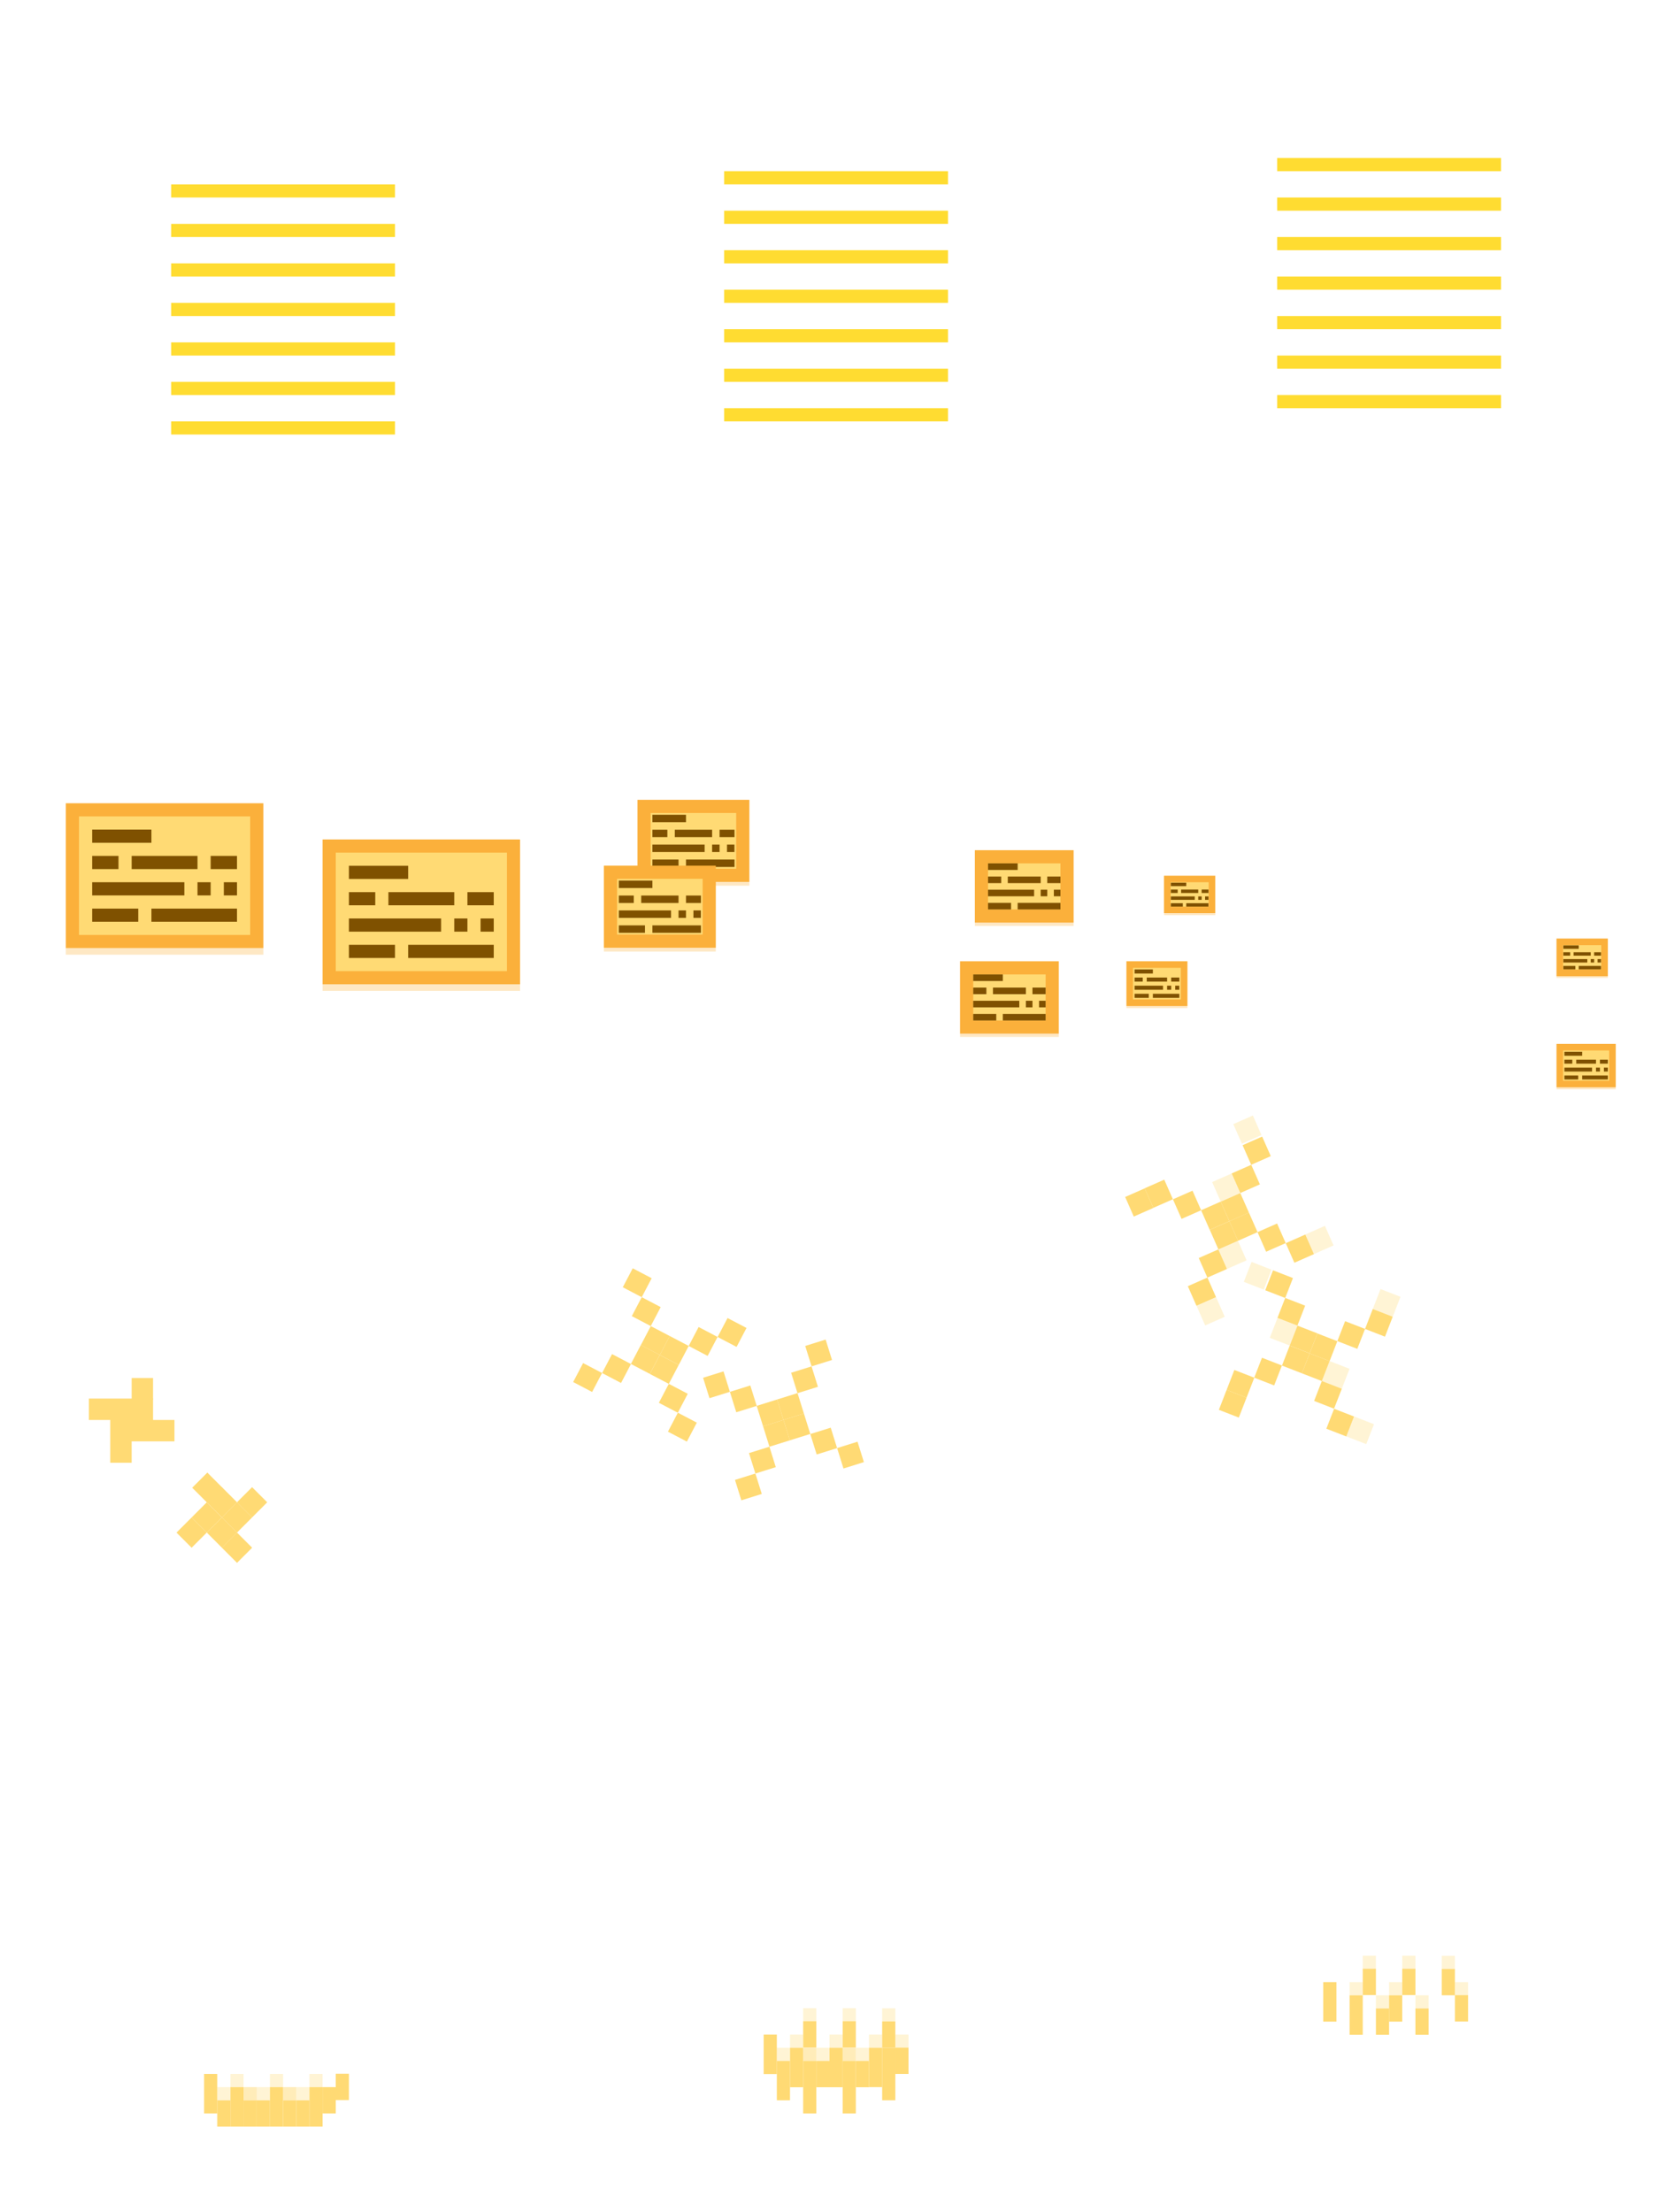 <svg xmlns="http://www.w3.org/2000/svg" viewBox="0 0 252 336"><defs><style>.cls-1{fill:#ffdc31}.cls-2,.cls-4{fill:#fbb03b}.cls-2{opacity:.3}.cls-3,.cls-6,.cls-7{fill:#ffda74}.cls-5{fill:#7f5100}.cls-6{opacity:.3}.cls-7{opacity:.5}</style></defs><title>new</title><g id="Export"><g id="Player_character_-_Movement_1" data-name="Player character - Movement 1"><path class="cls-1" d="M26 28h34v2H26zM26 34h34v2H26zM26 40h34v2H26zM26 46h34v2H26zM26 52h34v2H26zM26 58h34v2H26zM26 64h34v2H26z"/></g><g id="Player_character_-_Movement_1-2" data-name="Player character - Movement 1"><path class="cls-2" d="M49 149.5h30v1H49z"/><path class="cls-3" d="M50 128.5h28v20H50z"/><path class="cls-4" d="M77 129.5v18H51v-18h26m2-2H49v22h30v-22z"/><path class="cls-5" d="M53 143.5h7v2h-7zM53 139.5h14v2H53zM71 135.5h4v2h-4zM59 135.5h10v2H59zM53 135.5h4v2h-4zM53 131.5h9v2h-9zM73 139.5h2v2h-2zM69 139.5h2v2h-2zM62 143.5h13v2H62z"/><path class="cls-2" d="M10 144h30v1H10z"/><path class="cls-3" d="M11 123h28v20H11z"/><path class="cls-4" d="M38 124v18H12v-18h26m2-2H10v22h30v-22z"/><path class="cls-5" d="M14 138h7v2h-7zM14 134h14v2H14zM32 130h4v2h-4zM20 130h10v2H20zM14 130h4v2h-4zM14 126h9v2h-9zM34 134h2v2h-2zM30 134h2v2h-2zM23 138h13v2H23z"/></g><g id="Player_character_-_Movement_1-3" data-name="Player character - Movement 1"><path class="cls-2" d="M145.83 157h15v.5h-15z"/><path class="cls-3" d="M146.83 147h13v9h-13z"/><path class="cls-4" d="M158.83 148v7h-11v-7h11m2-2h-15v11h15v-11z"/><path class="cls-5" d="M147.83 154h3.5v1h-3.5zM147.83 152h7v1h-7zM156.83 150h2v1h-2zM150.83 150h5v1h-5zM147.83 150h2v1h-2zM147.83 148h4.5v1h-4.5zM157.83 152h1v1h-1zM155.83 152h1v1h-1zM152.33 154h6.5v1h-6.5z"/><path class="cls-2" d="M148.08 140.13h15v.5h-15z"/><path class="cls-3" d="M149.08 130.13h13v9h-13z"/><path class="cls-4" d="M161.08 131.13v7h-11v-7h11m2-2h-15v11h15v-11z"/><path class="cls-5" d="M150.08 137.13h3.5v1h-3.5zM150.08 135.13h7v1h-7zM159.08 133.13h2v1h-2zM153.08 133.13h5v1h-5zM150.08 133.13h2v1h-2zM150.08 131.13h4.5v1h-4.5zM160.08 135.13h1v1h-1zM158.08 135.13h1v1h-1zM154.58 137.13h6.5v1h-6.5z"/><path class="cls-2" d="M96.83 133.95h17v.57h-17z"/><path class="cls-3" d="M97.83 122.48h15v10.47h-15z"/><path class="cls-4" d="M111.83 123.48v8.47h-13v-8.47h13m2-2h-17v12.47h17v-12.47z"/><path class="cls-5" d="M99.1 130.55h3.97v1.13H99.1zM99.1 128.28h7.93v1.13H99.1zM109.3 126.02h2.27v1.13h-2.27zM102.5 126.02h5.67v1.13h-5.67zM99.1 126.02h2.27v1.13H99.1zM99.1 123.75h5.1v1.13h-5.1zM110.43 128.28h1.13v1.13h-1.13zM108.17 128.28h1.13v1.13h-1.13zM104.2 130.55h7.37v1.13h-7.37z"/><path class="cls-2" d="M91.73 143.95h17v.57h-17z"/><path class="cls-3" d="M92.73 132.48h15v10.47h-15z"/><path class="cls-4" d="M106.73 133.48v8.47h-13v-8.47h13m2-2h-17v12.47h17v-12.47z"/><path class="cls-5" d="M94 140.55h3.97v1.13H94zM94 138.28h7.93v1.13H94zM104.2 136.02h2.27v1.13h-2.27zM97.4 136.02h5.67v1.13H97.4zM94 136.02h2.27v1.13H94zM94 133.75h5.1v1.13H94zM105.33 138.28h1.13v1.13h-1.13zM103.07 138.28h1.13v1.13h-1.13zM99.1 140.55h7.37v1.13H99.1z"/></g><g id="Player_character_-_Movement_1-4" data-name="Player character - Movement 1"><path class="cls-2" d="M236.43 165.15h9v.3h-9z"/><path class="cls-3" d="M236.93 159.05h8v5.6h-8z"/><path class="cls-4" d="M244.43 159.55v4.6h-7v-4.6h7m1-1h-9v6.6h9v-6.6z"/><path class="cls-5" d="M237.63 163.35h2.1v.6h-2.1zM237.63 162.15h4.2v.6h-4.2zM243.03 160.95h1.2v.6h-1.2zM239.43 160.95h3v.6h-3zM237.63 160.95h1.2v.6h-1.2zM237.63 159.75h2.7v.6h-2.7zM243.63 162.15h.6v.6h-.6zM242.43 162.15h.6v.6h-.6zM240.33 163.35h3.9v.6h-3.9z"/><path class="cls-2" d="M236.43 148.27h7.8v.26h-7.8z"/><path class="cls-3" d="M236.93 143.05h6.8v4.72h-6.8z"/><path class="cls-4" d="M243.23 143.55v3.72h-5.8v-3.72h5.8m1-1h-7.8v5.72h7.8v-5.72z"/><path class="cls-5" d="M237.47 146.71h1.82v.52h-1.82zM237.47 145.67h3.64v.52h-3.64zM242.15 144.63h1.04v.52h-1.04zM239.03 144.63h2.6v.52h-2.6zM237.47 144.63h1.04v.52h-1.04zM237.47 143.59h2.34v.52h-2.34zM242.67 145.67h.52v.52h-.52zM241.63 145.67h.52v.52h-.52zM239.81 146.71h3.38v.52h-3.38z"/><path class="cls-2" d="M171.1 152.8h9.27v.31h-9.27z"/><path class="cls-3" d="M171.6 146.5h8.27v5.8h-8.27z"/><path class="cls-4" d="M179.37 147v4.8h-7.27V147h7.27m1-1h-9.27v6.8h9.27V146z"/><path class="cls-5" d="M172.34 150.94h2.16v.62h-2.16zM172.34 149.71h4.32v.62h-4.32zM177.9 148.47h1.24v.62h-1.24zM174.19 148.47h3.09v.62h-3.09zM172.34 148.47h1.24v.62h-1.24zM172.34 147.24h2.78v.62h-2.78zM178.51 149.71h.62v.62h-.62zM177.28 149.71h.62v.62h-.62zM175.12 150.94h4.02v.62h-4.02z"/><path class="cls-2" d="M176.82 138.74h7.79v.26h-7.79z"/><path class="cls-3" d="M177.32 133.53h6.79v4.71h-6.79z"/><path class="cls-4" d="M183.6 134v3.71h-5.79V134h5.79m1-1h-7.79v5.71h7.79V133z"/><path class="cls-5" d="M177.85 137.18h1.82v.52h-1.82zM177.85 136.15h3.63v.52h-3.63zM182.53 135.11h1.04v.52h-1.04zM179.41 135.11h2.6v.52h-2.6zM177.85 135.11h1.04v.52h-1.04zM177.85 134.07h2.34v.52h-2.34zM183.05 136.15h.52v.52h-.52zM182.01 136.15h.52v.52h-.52zM180.19 137.18h3.37v.52h-3.37z"/></g><g id="Player_character_-_Movement_1-5" data-name="Player character - Movement 1"><path class="cls-1" d="M194 24h34v2h-34zM194 30h34v2h-34zM194 36h34v2h-34zM194 42h34v2h-34zM194 48h34v2h-34zM194 54h34v2h-34zM194 60h34v2h-34z"/></g><g id="Player_character_-_Movement_1-6" data-name="Player character - Movement 1"><path class="cls-1" d="M110 26h34v2h-34zM110 32h34v2h-34zM110 38h34v2h-34zM110 44h34v2h-34zM110 50h34v2h-34zM110 56h34v2h-34zM110 62h34v2h-34z"/></g><path class="cls-3" transform="rotate(27.66 99.537 203.597)" d="M97.92 201.98h3.25v3.25h-3.25z"/><path class="cls-3" transform="rotate(27.66 102.428 205.104)" d="M100.8 203.49h3.25v3.25h-3.25z"/><path class="cls-3" transform="rotate(27.66 98.045 206.463)" d="M96.41 204.86h3.25v3.25h-3.25z"/><path class="cls-3" transform="rotate(27.66 100.916 207.975)" d="M99.29 206.37h3.25v3.25h-3.25z"/><path class="cls-3" transform="rotate(27.66 98.173 199.194)" d="M96.55 197.59h3.25v3.25h-3.25z"/><path class="cls-3" transform="rotate(27.66 93.647 207.848)" d="M92.03 206.23h3.25v3.25h-3.25z"/><path class="cls-3" transform="rotate(27.66 102.276 212.358)" d="M100.66 210.75h3.25V214h-3.25z"/><path class="cls-3" transform="rotate(27.66 106.806 203.725)" d="M105.19 202.12h3.25v3.25h-3.25z"/><path class="cls-3" transform="rotate(27.66 111.19 202.366)" d="M109.58 200.75h3.25V204h-3.25z"/><path class="cls-3" transform="rotate(27.66 103.66 216.757)" d="M102.03 215.14h3.25v3.25h-3.25z"/><path class="cls-3" transform="rotate(27.66 89.264 209.207)" d="M87.64 207.6h3.25v3.25h-3.25z"/><path class="cls-3" transform="rotate(27.66 96.814 194.811)" d="M95.18 193.21h3.25v3.25h-3.25z"/><path class="cls-3" transform="rotate(-17.34 116.984 214.623)" d="M115.36 212.97h3.25v3.25h-3.25z"/><path class="cls-3" transform="rotate(-17.34 120.084 213.653)" d="M118.46 212h3.25v3.25h-3.25z"/><path class="cls-3" transform="rotate(-17.34 117.954 217.724)" d="M116.33 216.07h3.25v3.25h-3.25z"/><path class="cls-3" transform="rotate(-17.34 121.054 216.754)" d="M119.43 215.1h3.25v3.25h-3.25z"/><path class="cls-3" transform="rotate(-17.34 112.913 212.493)" d="M111.29 210.84h3.25v3.25h-3.25z"/><path class="cls-3" transform="rotate(-17.34 115.823 221.794)" d="M114.19 220.14h3.25v3.25h-3.25z"/><path class="cls-3" transform="rotate(-17.34 125.158 218.89)" d="M123.5 217.24h3.25v3.25h-3.25z"/><path class="cls-3" transform="rotate(-17.34 122.248 209.588)" d="M120.59 207.93h3.25v3.25h-3.25z"/><path class="cls-3" transform="rotate(-17.34 124.378 205.517)" d="M122.73 203.86h3.25v3.25h-3.25z"/><path class="cls-3" transform="rotate(-17.34 129.228 221.02)" d="M127.57 219.37h3.25v3.25h-3.25z"/><path class="cls-3" transform="rotate(-17.34 113.693 225.865)" d="M112.06 224.21h3.25v3.25h-3.25z"/><path class="cls-3" transform="rotate(-17.34 108.843 210.362)" d="M107.22 208.7h3.25v3.25h-3.25z"/><path class="cls-3" transform="rotate(66.22 187.552 183.35)" d="M185.93 181.71h3.25v3.25h-3.25z"/><path class="cls-3" transform="rotate(66.22 188.865 186.319)" d="M187.24 184.68h3.25v3.25h-3.25z"/><path class="cls-3" transform="rotate(66.22 184.578 184.656)" d="M182.95 183.02h3.25v3.25h-3.25z"/><path class="cls-3" transform="rotate(66.22 185.889 187.637)" d="M184.26 185.99h3.25v3.25h-3.25z"/><path class="cls-3" transform="rotate(66.22 189.215 179.064)" d="M187.59 177.42h3.25v3.25h-3.25z"/><path class="cls-3" transform="rotate(66.22 180.292 182.992)" d="M178.67 181.35h3.25v3.25h-3.25z"/><path class="cls-3" transform="rotate(66.22 184.228 191.91)" d="M182.6 190.28h3.25v3.25h-3.25z"/><path class="cls-3" transform="rotate(66.22 193.151 187.982)" d="M191.52 186.35h3.25v3.25h-3.25z"/><path class="cls-3" transform="rotate(66.22 197.43 189.65)" d="M195.81 188.01h3.25v3.25h-3.25z"/><path class="cls-3" transform="rotate(66.22 182.565 196.197)" d="M180.93 194.56h3.25v3.25h-3.25z"/><path class="cls-3" transform="rotate(66.22 176.013 181.324)" d="M174.38 179.69h3.25v3.25h-3.25z"/><path class="cls-3" transform="rotate(66.22 190.878 174.777)" d="M189.25 173.14h3.25v3.25h-3.25z"/><path class="cls-3" transform="rotate(66.22 173.037 182.642)" d="M171.41 181h3.25v3.25h-3.25z"/><path class="cls-6" transform="rotate(66.22 187.202 190.605)" d="M185.57 188.97h3.25v3.25h-3.25z"/><path class="cls-6" transform="rotate(66.22 186.246 180.377)" d="M184.62 178.73h3.25v3.25h-3.25z"/><path class="cls-6" transform="rotate(66.22 189.468 171.577)" d="M187.84 169.94h3.25v3.25h-3.25z"/><path class="cls-6" transform="rotate(66.22 183.875 199.178)" d="M182.25 197.53h3.25v3.25h-3.25z"/><path class="cls-6" transform="rotate(66.22 200.411 188.34)" d="M198.78 186.7h3.25v3.25h-3.25z"/><path class="cls-3" transform="rotate(21.22 198.03 203.49)" d="M196.37 201.83h3.25v3.25h-3.25z"/><path class="cls-3" transform="rotate(21.22 201.041 204.666)" d="M199.4 203.01h3.25v3.25h-3.25z"/><path class="cls-3" transform="rotate(21.22 196.832 206.532)" d="M195.19 204.86h3.25v3.25h-3.25z"/><path class="cls-3" transform="rotate(21.22 199.87 207.704)" d="M198.22 206.04h3.25v3.25h-3.25z"/><path class="cls-3" transform="rotate(21.22 196.164 199.28)" d="M194.51 197.62h3.25v3.25h-3.25z"/><path class="cls-3" transform="rotate(21.22 192.645 208.366)" d="M190.98 206.71h3.25v3.25h-3.25z"/><path class="cls-3" transform="rotate(21.22 201.736 211.913)" d="M200.07 210.24h3.25v3.25h-3.25z"/><path class="cls-3" transform="rotate(21.22 205.255 202.827)" d="M203.6 201.15h3.25v3.25h-3.25z"/><path class="cls-3" transform="rotate(21.22 209.464 200.96)" d="M207.81 199.3h3.25v3.25h-3.25z"/><path class="cls-3" transform="rotate(21.22 203.575 216.127)" d="M201.93 214.45h3.25v3.25h-3.25z"/><path class="cls-3" transform="rotate(21.22 188.436 210.232)" d="M186.78 208.56h3.25v3.25h-3.25z"/><path class="cls-3" transform="rotate(21.22 194.298 195.071)" d="M192.66 193.42h3.25v3.25h-3.25z"/><path class="cls-3" transform="rotate(21.22 187.264 213.27)" d="M185.6 211.59h3.25v3.25h-3.25z"/><path class="cls-6" transform="rotate(21.22 202.907 208.875)" d="M201.25 207.21h3.25v3.25h-3.25z"/><path class="cls-6" transform="rotate(21.22 194.993 202.318)" d="M193.34 200.65h3.25v3.25h-3.25z"/><path class="cls-6" transform="rotate(21.22 191.05 193.801)" d="M189.4 192.15h3.25v3.25h-3.25z"/><path class="cls-6" transform="rotate(21.22 206.612 217.298)" d="M204.96 215.62h3.25v3.25h-3.25z"/><path class="cls-6" transform="rotate(21.22 210.636 197.923)" d="M208.99 196.27h3.25v3.25h-3.25z"/><path class="cls-3" d="M13.5 212.42h3.25v3.25H13.5zM16.75 212.42H20v3.25h-3.25zM16.75 215.67H20v3.25h-3.25zM16.75 218.92H20v3.25h-3.25zM20 215.67h3.25v3.25H20zM20 212.42h3.25v3.25H20zM23.25 215.67h3.25v3.25h-3.25z"/><path class="cls-3" d="M20 209.3h3.25v3.25H20z"/><path class="cls-3" transform="rotate(-45 29.108 232.773)" d="M27.48 231.15h3.25v3.25h-3.25z"/><path class="cls-3" transform="rotate(-45 31.405 230.472)" d="M29.78 228.85h3.25v3.25h-3.25z"/><path class="cls-3" transform="rotate(-45 33.706 232.769)" d="M32.08 231.15h3.25v3.25h-3.25z"/><path class="cls-3" transform="rotate(-45 36.002 235.077)" d="M34.38 233.45h3.25v3.25h-3.25z"/><path class="cls-3" transform="rotate(-45 35.998 230.48)" d="M34.38 228.85h3.25v3.25h-3.25z"/><path class="cls-3" transform="rotate(-45 33.701 228.17)" d="M32.08 226.55h3.25v3.25h-3.25z"/><path class="cls-3" transform="rotate(-45 38.294 228.178)" d="M36.67 226.55h3.25v3.25h-3.25z"/><path class="cls-3" transform="rotate(-45 31.489 225.967)" d="M29.87 224.34h3.25v3.25h-3.25z"/><path class="cls-7" d="M37 317h2v2h-2z"/><path class="cls-3" d="M37 319h2v4h-2z"/><path class="cls-6" d="M39 317h2v2h-2z"/><path class="cls-3" d="M39 319h2v4h-2z"/><path class="cls-6" d="M41 315h2v2h-2z"/><path class="cls-3" d="M41 317h2v6h-2z"/><path class="cls-7" d="M43 317h2v2h-2z"/><path class="cls-3" d="M43 319h2v4h-2z"/><path class="cls-6" d="M45 317h2v2h-2z"/><path class="cls-3" d="M45 319h2v4h-2z"/><path class="cls-6" d="M47 315h2v2h-2z"/><path class="cls-3" d="M47 317h2v6h-2z"/><path class="cls-6" d="M33 317h2v2h-2z"/><path class="cls-3" d="M33 319h2v4h-2z"/><path class="cls-6" d="M35 315h2v2h-2z"/><path class="cls-3" d="M35 317h2v6h-2zM49 317h2v4h-2zM51 314.97h2v4h-2zM31 315h2v6h-2z"/><path class="cls-7" d="M122 311.02h2v2h-2z"/><path class="cls-3" d="M122 313.02h2V321h-2z"/><path class="cls-6" d="M124 311.02h2v2h-2z"/><path class="cls-3" d="M124 313.02h2v4h-2z"/><path class="cls-6" d="M126 309.02h2v2h-2z"/><path class="cls-3" d="M126 311.02h2v6h-2z"/><path class="cls-7" d="M128 311.02h2v2h-2z"/><path class="cls-3" d="M128 313.02h2V321h-2z"/><path class="cls-6" d="M130 311.02h2v2h-2z"/><path class="cls-3" d="M130 313.02h2v4h-2z"/><path class="cls-6" d="M132 309.02h2v2h-2z"/><path class="cls-3" d="M132 311.02h2V317h-2z"/><path class="cls-6" d="M118 311.02h2v2h-2z"/><path class="cls-3" d="M118 313.02h2V319h-2z"/><path class="cls-6" d="M120 309.02h2v2h-2z"/><path class="cls-3" d="M120 311.02h2v6h-2zM134 311.02h2V319h-2zM136 311h2v4h-2z"/><path class="cls-6" d="M136 309.02h2v2h-2z"/><path class="cls-3" d="M122 306.99h2v4h-2z"/><path class="cls-6" d="M122 305.01h2v2h-2z"/><path class="cls-3" d="M128 306.99h2v4h-2z"/><path class="cls-6" d="M128 305.01h2v2h-2z"/><path class="cls-3" d="M134 307.02h2v4h-2z"/><path class="cls-6" d="M134 305.03h2v2h-2z"/><path class="cls-3" d="M116 309.02h2v6h-2z"/><path class="cls-6" d="M209 303.05h2v2h-2z"/><path class="cls-3" d="M209 305.05h2v4h-2z"/><path class="cls-6" d="M211 301.05h2v2h-2z"/><path class="cls-3" d="M211 303.05h2v4h-2z"/><path class="cls-6" d="M215 303.05h2v2h-2z"/><path class="cls-3" d="M215 305.05h2v4h-2z"/><path class="cls-6" d="M205 301.05h2v2h-2z"/><path class="cls-3" d="M205 303.05h2v6h-2zM221 303.03h2v4h-2z"/><path class="cls-6" d="M221 301.05h2v2h-2z"/><path class="cls-3" d="M207 299.02h2v4h-2z"/><path class="cls-6" d="M207 297.04h2v2h-2z"/><path class="cls-3" d="M213 299.02h2v4h-2z"/><path class="cls-6" d="M213 297.04h2v2h-2z"/><path class="cls-3" d="M219 299.05h2v4h-2z"/><path class="cls-6" d="M219 297.06h2v2h-2z"/><path class="cls-3" d="M201 301.05h2v6h-2z"/></g></svg>